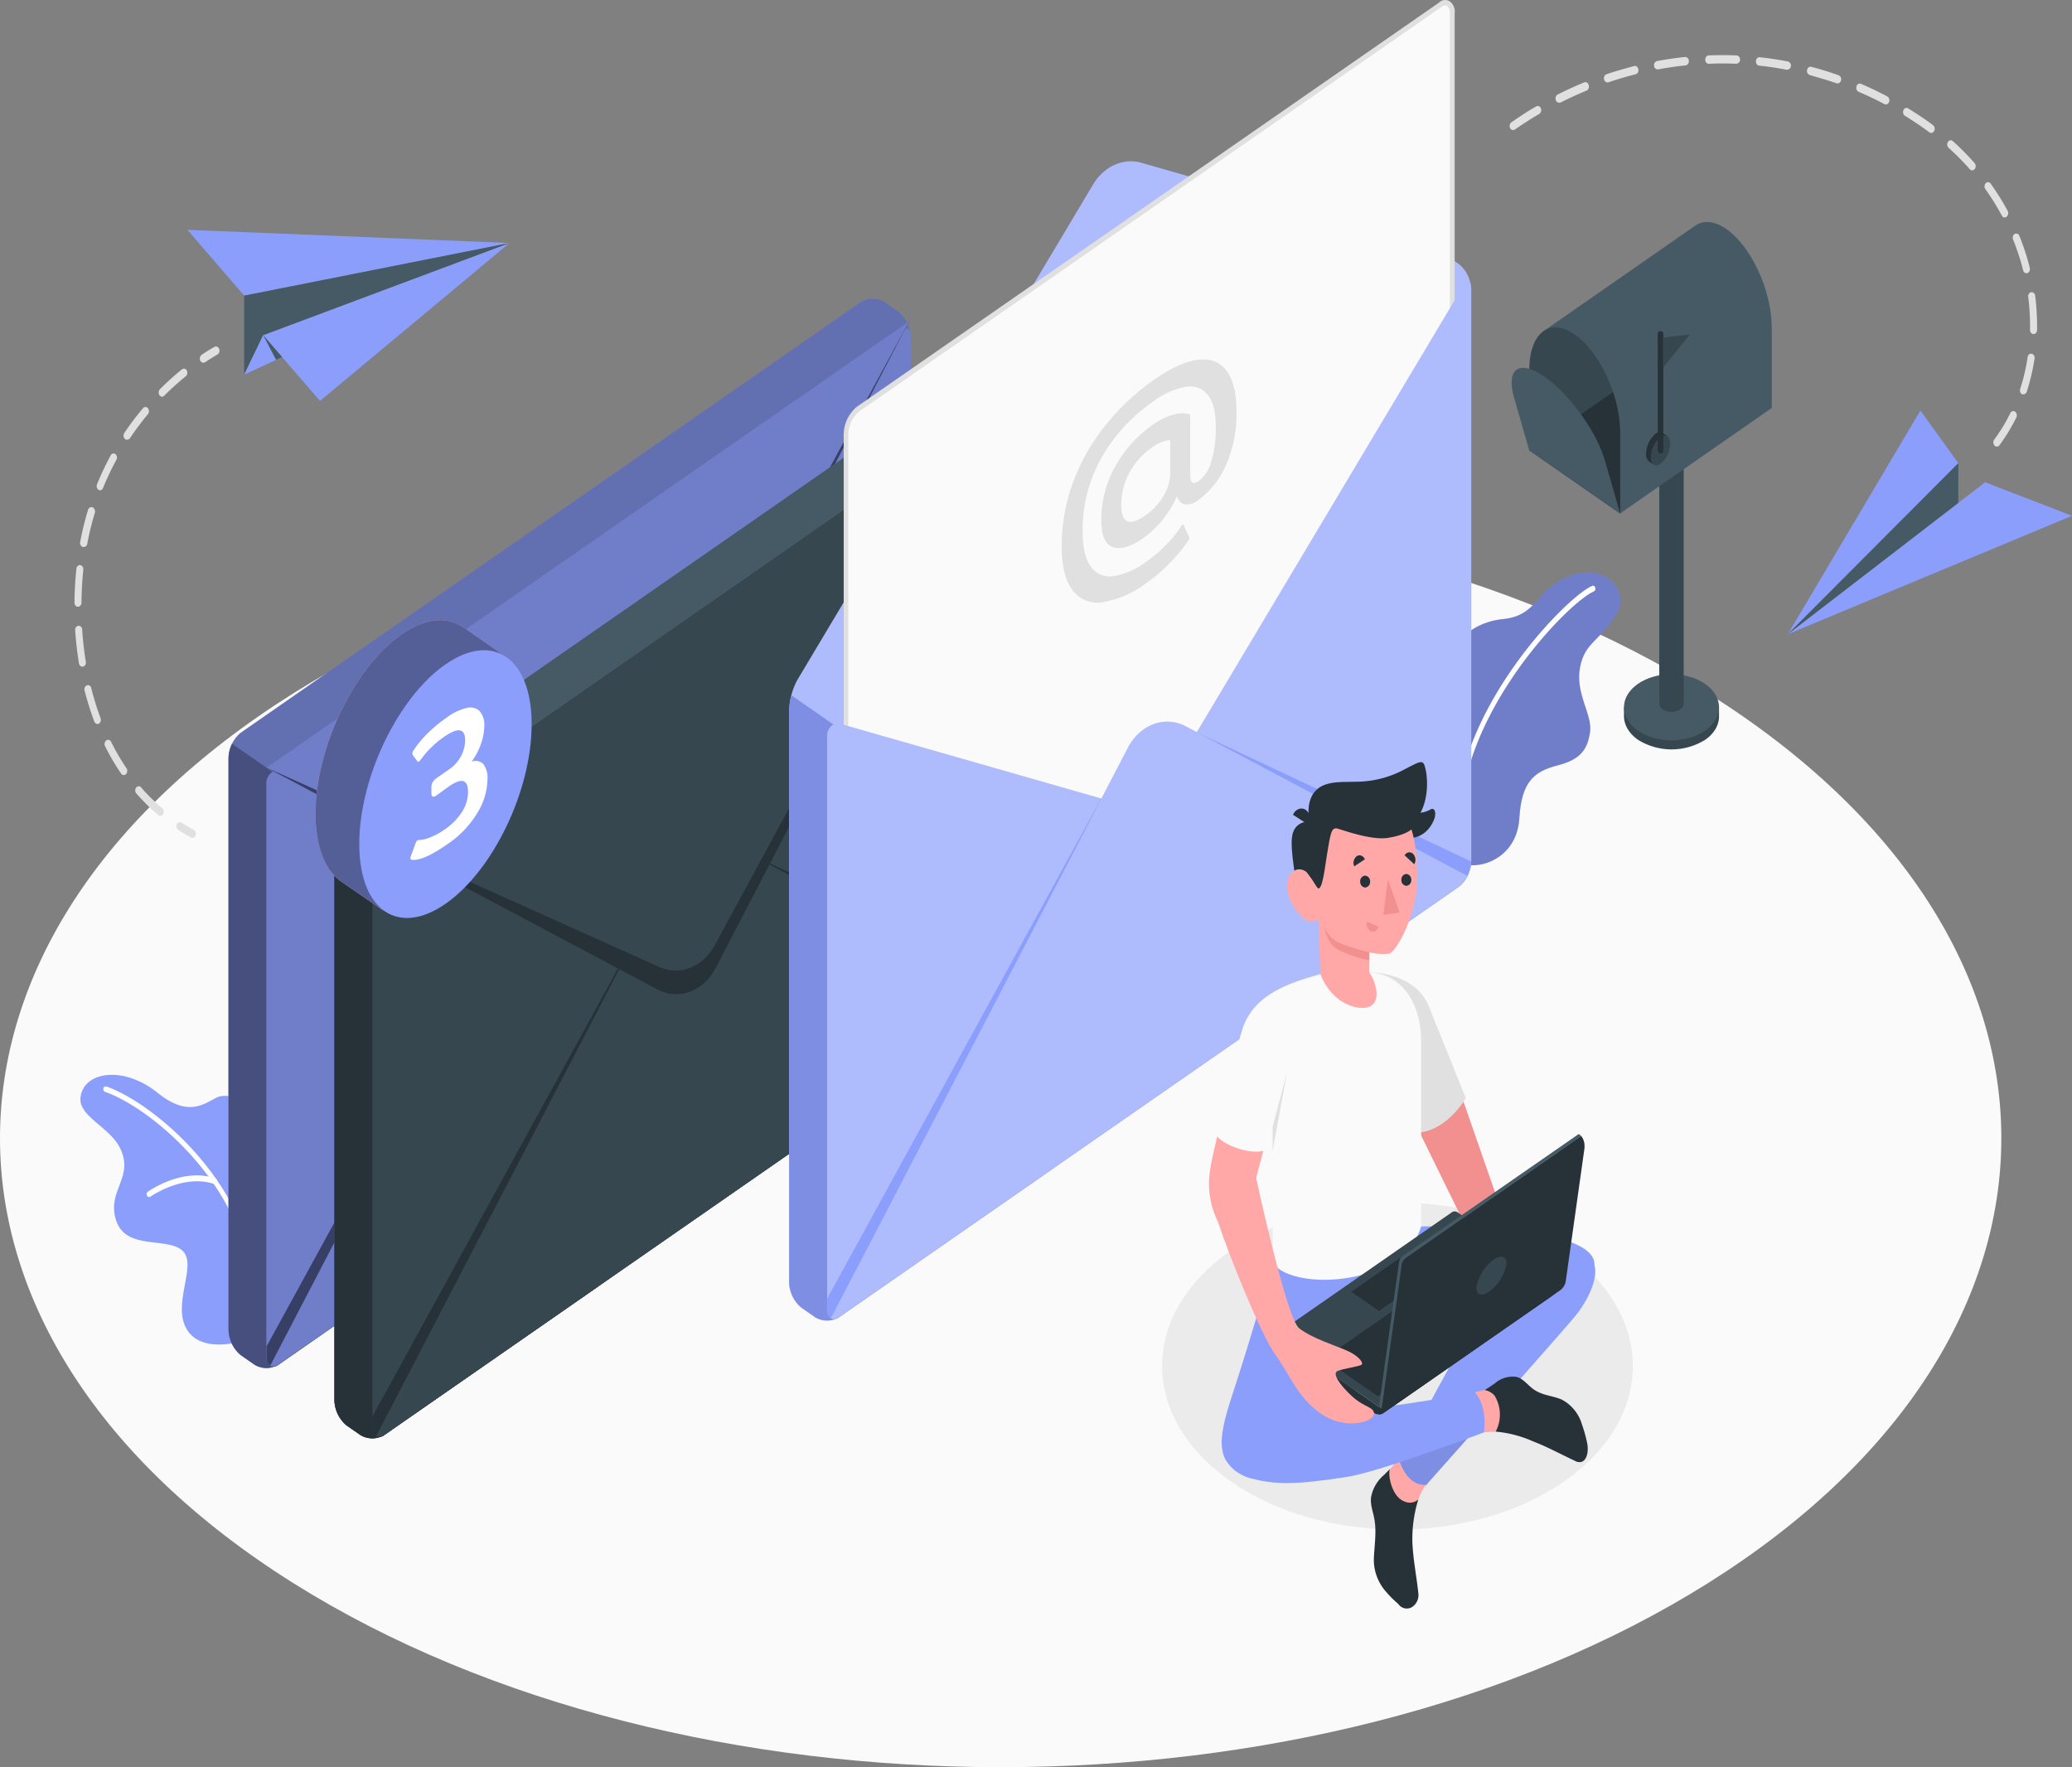 <svg xmlns="http://www.w3.org/2000/svg" width="783.045" height="667.851" viewBox="0 0 783.045 667.851">
  <rect x="0" y="0" width="783.045" height="667.851" fill="#808080" stroke="none"/>
  <g id="Mail_sent-amico" data-name="Mail sent-amico" transform="translate(-27.881 -92.305)">
    <g id="freepik--Floor--inject-26" transform="translate(27.881 284.758)">
      <path id="Path_1422" data-name="Path 1422" d="M138.645,588.832c147.694,92.825,387.135,92.825,534.811,0s147.694-243.335,0-336.16-387.135-92.825-534.811,0S-9.049,496.006,138.645,588.832Z" transform="translate(-27.881 -183.052)" fill="#fafafa"/>
    </g>
    <g id="freepik--Shadow--inject-26" transform="translate(467.078 546.769)">
      <path id="Path_1423" data-name="Path 1423" d="M303.1,324.691c-34.742,24.113-34.742,63.241,0,87.375s91.042,24.134,125.784,0,34.725-63.262,0-87.375S337.829,300.557,303.1,324.691Z" transform="translate(-277.048 -306.599)" fill="#ebebeb"/>
    </g>
    <g id="freepik--paper-planes--inject-26" transform="translate(56.028 113.144)">
      <path id="Path_1424" data-name="Path 1424" d="M84.31,170.433l93.069-34.823-71.6,59.678Z" transform="translate(-12.992 -64.61)" fill="#8c9efc"/>
      <path id="Path_1425" data-name="Path 1425" d="M189.772,138.244,89.529,158.136,68.06,133.26Z" transform="translate(-25.385 -67.244)" fill="#8c9efc"/>
      <path id="Path_1426" data-name="Path 1426" d="M80.24,155.5v29.839l7.174-14.909,93.069-34.823Z" transform="translate(-16.096 -64.61)" fill="#455a64"/>
      <path id="Path_1427" data-name="Path 1427" d="M80.24,166.939l14.33-6.617-7.156-8.292Z" transform="translate(-16.096 -46.207)" fill="#8c9efc"/>
      <path id="Path_1428" data-name="Path 1428" d="M84.31,152.03l7.156,8.292-2.291,1.039Z" transform="translate(-12.992 -46.207)" fill="#455a64"/>
      <path id="Path_1429" data-name="Path 1429" d="M72.073,160.179a1.384,1.384,0,0,1-1.3-1.187,1.728,1.728,0,0,1,.651-1.8,52.928,52.928,0,0,1,4.777-2.948,1.135,1.135,0,0,1,1.357.071,1.72,1.72,0,0,1,.589,1.472,1.6,1.6,0,0,1-.8,1.32c-1.534.891-3.1,1.845-4.636,2.884A1.225,1.225,0,0,1,72.073,160.179Z" transform="translate(-23.352 -43.943)" fill="#e0e0e0"/>
      <path id="Path_1430" data-name="Path 1430" d="M76.3,327.025a1.17,1.17,0,0,1-.758-.276,76.988,76.988,0,0,1-8.126-8.017,1.735,1.735,0,0,1-.585-1.593,1.512,1.512,0,0,1,.978-1.283,1.207,1.207,0,0,1,1.369.564,73.181,73.181,0,0,0,7.844,7.72,1.779,1.779,0,0,1,.489,1.783,1.37,1.37,0,0,1-1.264,1.1ZM62.482,311.586a1.229,1.229,0,0,1-1.022-.573,88.8,88.8,0,0,1-6.046-10.328,1.793,1.793,0,0,1,.449-2.2,1.209,1.209,0,0,1,1.824.541A86.813,86.813,0,0,0,63.5,309a1.822,1.822,0,0,1-.176,2.227A1.145,1.145,0,0,1,62.482,311.586Zm-9.924-19.3a1.33,1.33,0,0,1-1.216-.933,112.864,112.864,0,0,1-3.7-11.812,1.65,1.65,0,0,1,.9-1.878,1.277,1.277,0,0,1,1.621.945,110.021,110.021,0,0,0,3.525,11.431,1.889,1.889,0,0,1,.042,1.224,1.511,1.511,0,0,1-.694.9,1.061,1.061,0,0,1-.476.127Zm-5.729-21.653a1.417,1.417,0,0,1-1.287-1.294q-1.009-6.181-1.428-12.47a1.533,1.533,0,0,1,1.216-1.718,1.428,1.428,0,0,1,1.428,1.463q.389,6.1,1.375,12.11a1.835,1.835,0,0,1-.193,1.2,1.315,1.315,0,0,1-.847.669Zm-1.675-22.65h0a1.208,1.208,0,0,1-.935-.475,1.755,1.755,0,0,1-.369-1.137q.062-6.3.705-12.555a1.637,1.637,0,0,1,.76-1.422,1.146,1.146,0,0,1,1.395.2,1.784,1.784,0,0,1,.454,1.6q-.611,6.081-.67,12.215a1.466,1.466,0,0,1-1.34,1.569Zm2.15-22.586a.736.736,0,0,1-.3,0,1.617,1.617,0,0,1-1-1.887,114.9,114.9,0,0,1,2.961-12.11,1.52,1.52,0,0,1,.709-.938,1.119,1.119,0,0,1,1.054-.016,1.472,1.472,0,0,1,.772.857,1.915,1.915,0,0,1,.021,1.264,111.576,111.576,0,0,0-2.856,11.707,1.356,1.356,0,0,1-1.357,1.124Zm6.275-21.42a.949.949,0,0,1-.582-.17,1.5,1.5,0,0,1-.68-.9,1.862,1.862,0,0,1,.063-1.217,109.477,109.477,0,0,1,5.182-10.964,1.189,1.189,0,0,1,1.763-.445,1.773,1.773,0,0,1,.388,2.121A102.788,102.788,0,0,0,54.691,203a1.353,1.353,0,0,1-1.11.976Zm10.135-19.087a1.142,1.142,0,0,1-.811-.339,1.693,1.693,0,0,1-.5-1.071,1.825,1.825,0,0,1,.284-1.177,107.92,107.92,0,0,1,7.051-9.353,1.171,1.171,0,0,1,1.868,0,1.827,1.827,0,0,1,0,2.248,109.332,109.332,0,0,0-6.8,9.1,1.2,1.2,0,0,1-1.093.509ZM76.971,168.6a1.233,1.233,0,0,1-1-.573,1.848,1.848,0,0,1,.159-2.248,107.693,107.693,0,0,1,8.373-7.55,1.187,1.187,0,0,1,1.763.424,1.826,1.826,0,0,1-.353,2.227,102.324,102.324,0,0,0-8.161,7.359,1.252,1.252,0,0,1-.776.36Z" transform="translate(-43.85 -39.517)" fill="#e0e0e0"/>
      <path id="Path_1431" data-name="Path 1431" d="M71.76,244.762a1.064,1.064,0,0,1-.546-.148c-1.639-.891-3.261-1.845-4.812-2.863a1.738,1.738,0,0,1-.546-2.121,1.219,1.219,0,0,1,1.763-.657c1.516.976,3.085,1.909,4.671,2.778a1.7,1.7,0,0,1,.734,1.779,1.408,1.408,0,0,1-1.281,1.254Z" transform="translate(-27.182 51.038)" fill="#e0e0e0"/>
      <path id="Path_1432" data-name="Path 1432" d="M411.19,235.67l74.561-57.43,32.839,12.682Z" transform="translate(236.309 -16.832)" fill="#8c9efc"/>
      <path id="Path_1433" data-name="Path 1433" d="M411.19,249.993l64.443-64.64L461.3,165.46Z" transform="translate(236.309 -31.155)" fill="#8c9efc"/>
      <path id="Path_1434" data-name="Path 1434" d="M475.633,174.84v14.994L411.19,239.481Z" transform="translate(236.309 -20.643)" fill="#455a64"/>
      <path id="Path_1435" data-name="Path 1435" d="M535.664,250.072a1.16,1.16,0,0,1-.864-.4,1.85,1.85,0,0,1-.123-2.248,63.672,63.672,0,0,0,6.081-9.989,1.212,1.212,0,0,1,1.816-.573,1.786,1.786,0,0,1,.476,2.184,69.579,69.579,0,0,1-6.381,10.5A1.233,1.233,0,0,1,535.664,250.072Zm10.082-19.765a1.265,1.265,0,0,1-.476,0,1.471,1.471,0,0,1-.747-.87,1.89,1.89,0,0,1,.007-1.251,74.823,74.823,0,0,0,2.785-11.94,1.366,1.366,0,0,1,1.542-1.283,1.6,1.6,0,0,1,1.066,1.856,79.59,79.59,0,0,1-2.944,12.512,1.322,1.322,0,0,1-1.234.976Zm3.772-22.756h0a1.213,1.213,0,0,1-.924-.482,1.758,1.758,0,0,1-.363-1.13v-1.654a84.969,84.969,0,0,0-.705-10.752,1.6,1.6,0,0,1,1.111-1.824,1.414,1.414,0,0,1,1.516,1.336,89.356,89.356,0,0,1,.723,11.24V206a1.477,1.477,0,0,1-1.357,1.548Zm-2.662-22.989a1.367,1.367,0,0,1-1.251-1.145,90.583,90.583,0,0,0-3.79-11.6,1.863,1.863,0,0,1-.063-1.217,1.5,1.5,0,0,1,.68-.9,1.233,1.233,0,0,1,1.763.742,91.288,91.288,0,0,1,3.931,12.067,1.857,1.857,0,0,1-.1,1.208,1.385,1.385,0,0,1-.784.764A.857.857,0,0,1,546.857,184.562ZM538.678,163.5a1.256,1.256,0,0,1-1.11-.742,95.741,95.741,0,0,0-6.222-9.989,1.809,1.809,0,0,1-.318-1.159,1.72,1.72,0,0,1,.459-1.089,1.171,1.171,0,0,1,.955-.38,1.247,1.247,0,0,1,.9.55,97.559,97.559,0,0,1,6.451,10.349,1.852,1.852,0,0,1-.388,2.121,1.241,1.241,0,0,1-.723.318ZM526.34,145.668a1.186,1.186,0,0,1-.9-.445,102.926,102.926,0,0,0-7.985-8.059,1.812,1.812,0,0,1-.265-2.227,1.182,1.182,0,0,1,1.851-.318,102.259,102.259,0,0,1,8.214,8.292,1.823,1.823,0,0,1,.329,1.757,1.344,1.344,0,0,1-1.245,1Zm-15.458-14.124a1.168,1.168,0,0,1-.705-.255c-1.2-.891-2.45-1.781-3.719-2.651-1.763-1.188-3.525-2.375-5.394-3.5a1.591,1.591,0,0,1-.826-1.347,1.7,1.7,0,0,1,.633-1.49,1.136,1.136,0,0,1,1.391.017c1.851,1.145,3.7,2.333,5.5,3.563,1.3.869,2.573,1.781,3.807,2.715a1.789,1.789,0,0,1,.441,2.121A1.35,1.35,0,0,1,510.881,131.543Zm-158.023-1.082a1.321,1.321,0,0,1-1.146-.806,1.755,1.755,0,0,1,.476-2.121c3.067-2.121,6.222-4.242,9.413-6.023a1.229,1.229,0,0,1,1.763.721,1.772,1.772,0,0,1-.617,2.121c-3.138,1.845-6.24,3.817-9.254,5.917a1.073,1.073,0,0,1-.635.148ZM493.7,120.77a1.006,1.006,0,0,1-.529-.148c-3.173-1.675-6.451-3.245-9.73-4.644a1.7,1.7,0,0,1-.8-2.047,1.283,1.283,0,0,1,1.7-.965c3.331,1.442,6.663,3.033,9.906,4.75a1.684,1.684,0,0,1,.775,1.8,1.4,1.4,0,0,1-1.322,1.255Zm-123.475-.657a1.326,1.326,0,0,1-1.216-.976,1.89,1.89,0,0,1-.021-1.24,1.488,1.488,0,0,1,.726-.881c3.261-1.654,6.61-3.181,9.959-4.56a1.119,1.119,0,0,1,1.058.024,1.528,1.528,0,0,1,.7.951,1.94,1.94,0,0,1-.042,1.271,1.481,1.481,0,0,1-.787.85c-3.3,1.357-6.61,2.863-9.8,4.475a1.166,1.166,0,0,1-.582.042ZM475.5,112.775a1.117,1.117,0,0,1-.37,0c-3.331-1.166-6.751-2.121-10.153-3.118a1.621,1.621,0,0,1-1.014-1.9,1.347,1.347,0,0,1,1.578-1.219c3.525.912,6.945,1.993,10.329,3.181a1.622,1.622,0,0,1,.939,1.752,1.429,1.429,0,0,1-1.309,1.366Zm-86.988-.318a1.387,1.387,0,0,1-1.269-1.166,1.855,1.855,0,0,1,.111-1.2,1.377,1.377,0,0,1,.788-.75c3.4-1.145,6.892-2.121,10.364-3.054a1.175,1.175,0,0,1,1.355.413,1.834,1.834,0,0,1,.29,1.645,1.4,1.4,0,0,1-1.1,1.039c-3.42.869-6.839,1.887-10.188,3.011Zm68.092-4.793h-.264c-3.437-.657-6.945-1.188-10.4-1.569a1.324,1.324,0,0,1-1.169-.882,1.864,1.864,0,0,1,.12-1.654,1.228,1.228,0,0,1,1.278-.625q5.288.573,10.576,1.591a1.6,1.6,0,0,1,1.093,1.824,1.419,1.419,0,0,1-1.234,1.251Zm-49.161-.148a1.423,1.423,0,0,1-1.3-1.336,1.6,1.6,0,0,1,1.11-1.824c3.525-.636,7.051-1.166,10.576-1.527a1.425,1.425,0,0,1,1.437,1.453,1.538,1.538,0,0,1-1.207,1.728c-3.525.361-6.963.848-10.4,1.506Zm29.877-2.121h0c-3.525-.148-7.051-.17-10.488,0a1.168,1.168,0,0,1-.949-.415,1.707,1.707,0,0,1-.408-1.112,1.763,1.763,0,0,1,.357-1.143,1.214,1.214,0,0,1,.93-.49c3.525-.148,7.051-.127,10.576,0a1.493,1.493,0,0,1,1.287,1.633,1.477,1.477,0,0,1-1.3,1.485Z" transform="translate(190.82 -102.131)" fill="#e0e0e0"/>
    </g>
    <g id="freepik--Mailbox--inject-26" transform="translate(599.144 176.199)">
      <path id="Path_1436" data-name="Path 1436" d="M411.983,226.513V223.12H411.3a12.335,12.335,0,0,0-4.565-5.387,23.9,23.9,0,0,0-25.418,0,12.334,12.334,0,0,0-4.565,5.387h-.687v3.287c0,3.245,1.763,6.511,5.288,8.992a24,24,0,0,0,25.418,0C410.256,233,412,229.737,411.983,226.513Z" transform="translate(-333.599 -39.726)" fill="#37474f"/>
      <ellipse id="Ellipse_12" data-name="Ellipse 12" cx="17.962" cy="12.491" rx="17.962" ry="12.491" transform="translate(42.461 170.903)" fill="#455a64"/>
      <path id="Path_1437" data-name="Path 1437" d="M383.63,169.3V271.838a2.805,2.805,0,0,0,1.34,2.269,6.166,6.166,0,0,0,6.539,0,2.775,2.775,0,0,0,1.357-2.269V169.3Z" transform="translate(-327.826 -89.907)" fill="#37474f"/>
      <path id="Path_1438" data-name="Path 1438" d="M427.744,134.507c-4.495-3.117-8.584-3.372-11.651-1.315h0L359,172.892l28.643,69.115,57.287-39.87V171.9C444.93,157.835,437.227,141.1,427.744,134.507Z" transform="translate(-346.611 -131.864)" fill="#455a64"/>
      <path id="Path_1439" data-name="Path 1439" d="M390.114,190.689v30.263l-34.354-23.88V166.83c0-14.061,7.685-20.1,17.168-13.509,6.081,4.242,11.422,12.6,14.471,21.759a50.588,50.588,0,0,1,2.715,15.609Z" transform="translate(-349.082 -110.808)" fill="#37474f"/>
      <path id="Path_1440" data-name="Path 1440" d="M390.114,177.779v30.263l-34.354-23.88L387.4,162.17A50.59,50.59,0,0,1,390.114,177.779Z" transform="translate(-349.082 -97.898)" fill="#263238"/>
      <path id="Path_1441" data-name="Path 1441" d="M387.275,192.977c-3.155-10.985-13.414-25.237-22.915-31.811s-14.613-3.033-11.457,7.953l5.729,19.893L393,212.89S390.448,203.962,387.275,192.977Z" transform="translate(-351.971 -102.726)" fill="#455a64"/>
      <path id="Path_1442" data-name="Path 1442" d="M388.94,170.925l-1.921-1.336h0a2.215,2.215,0,0,0-2.573.3A10.267,10.267,0,0,0,380.8,177.5a3.352,3.352,0,0,0,1.075,2.842h0l1.763,1.23.335-.657a3.2,3.2,0,0,0,1.04-.488,10.217,10.217,0,0,0,3.649-7.592,5.383,5.383,0,0,0-.123-1.124Z" transform="translate(-329.998 -89.9)" fill="#263238"/>
      <path id="Path_1443" data-name="Path 1443" d="M385.479,170.508a10.217,10.217,0,0,0-3.649,7.592c0,2.8,1.639,3.923,3.649,2.524a10.194,10.194,0,0,0,3.649-7.592C389.18,170.232,387.418,169.108,385.479,170.508Z" transform="translate(-329.199 -89.228)" fill="#37474f"/>
      <path id="Path_1444" data-name="Path 1444" d="M384.358,197.606a1.18,1.18,0,0,1-1.058-1.272V152.582a1.076,1.076,0,1,1,2.115,0v43.751a1.18,1.18,0,0,1-1.058,1.272Z" transform="translate(-328.078 -110.07)" fill="#263238"/>
      <path id="Path_1445" data-name="Path 1445" d="M384.44,153.055v11.41l10.171-12.555Z" transform="translate(-327.208 -109.397)" fill="#37474f"/>
    </g>
    <g id="freepik--Plants--inject-26" transform="translate(58.268 308.608)">
      <path id="Path_1446" data-name="Path 1446" d="M108.505,383.667c-.881.573-17.063,6.087-23.056-3.436s3.966-24.367-1.657-29.839-21.381,0-25.171-11.495,7.438-16.457,1.128-28.058c-3.984-7.317-15.124-11.346-14.613-18.154.74-9.946,15.97-12.724,29.26-1.972s19.5,1.93,23.708,1.209,13.308.869,13.026,18.684S108.505,383.667,108.505,383.667Z" transform="translate(-45.12 -93.948)" fill="#8c9efc"/>
      <path id="Path_1447" data-name="Path 1447" d="M105.838,356.108a.964.964,0,0,1-.881-.891c-4.636-33.932-37.3-61.353-54.29-67.249a.91.91,0,0,1-.533-.5,1.229,1.229,0,0,1-.067-.811.87.87,0,0,1,1.093-.721c17.362,6.044,50.782,34.229,55.542,68.946a1.055,1.055,0,0,1-.723,1.209Z" transform="translate(-41.378 -91.648)" fill="#fff"/>
      <path id="Path_1448" data-name="Path 1448" d="M60.215,309.923a.921.921,0,0,1-.857-.775,1.163,1.163,0,0,1,.4-1.2c.529-.382,13.114-9.225,25.488-5.09A1.13,1.13,0,0,1,85.9,304.2a.91.91,0,0,1-1.11.785c-11.669-3.9-24.008,4.772-24.131,4.857a.676.676,0,0,1-.441.085Z" transform="translate(-34.287 -73.859)" fill="#fff"/>
      <path id="Path_1449" data-name="Path 1449" d="M346.217,304.835c6.945,1.145,18.772-3.69,19.618-17.6s5.623-17.687,14.383-19.956,11.334-5.938,12.339-12.555-5.658-14.527-3.79-24.495,8.108-9.946,14.242-21.207c3.931-7.253-4.125-18.323-17.539-13.573s-12.339,15.163-25.753,16.5S337.9,223.08,337.633,235.274,346.217,304.835,346.217,304.835Z" transform="translate(177.965 -194.299)" fill="#8c9efc"/>
      <path id="Path_1450" data-name="Path 1450" d="M346.217,304.835c6.945,1.145,18.772-3.69,19.618-17.6s5.623-17.687,14.383-19.956,11.334-5.938,12.339-12.555-5.658-14.527-3.79-24.495,8.108-9.946,14.242-21.207c3.931-7.253-4.125-18.323-17.539-13.573s-12.339,15.163-25.753,16.5S337.9,223.08,337.633,235.274,346.217,304.835,346.217,304.835Z" transform="translate(177.965 -194.299)" opacity="0.2"/>
      <path id="Path_1451" data-name="Path 1451" d="M341.411,275.483h-.106a1.072,1.072,0,0,1-.688-1.251c6.487-38.576,41.863-73.887,50.483-77.492a.9.9,0,0,1,1.172.71,1.179,1.179,0,0,1-.59,1.41c-8.426,3.52-42.991,38.173-49.355,75.9a.912.912,0,0,1-.917.721Z" transform="translate(180.232 -191.626)" fill="#fff"/>
    </g>
    <g id="freepik--Envelopes--inject-26" transform="translate(114.25 92.305)">
      <path id="Path_1452" data-name="Path 1452" d="M76.88,319.129a12.834,12.834,0,0,1,4.583-9.543L315.739,146.84a8.67,8.67,0,0,1,9.148,0l5.165,3.605a12.764,12.764,0,0,1,4.583,9.543V376.05a12.9,12.9,0,0,1-4.583,9.543L95.776,548.319a8.613,8.613,0,0,1-9.166,0l-5.147-3.584a12.88,12.88,0,0,1-4.583-9.543Z" transform="translate(-76.88 -32.648)" fill="#8c9efc"/>
      <path id="Path_1453" data-name="Path 1453" d="M76.88,319.129a12.834,12.834,0,0,1,4.583-9.543L315.739,146.84a8.67,8.67,0,0,1,9.148,0l5.165,3.605a12.764,12.764,0,0,1,4.583,9.543V376.05a12.9,12.9,0,0,1-4.583,9.543L95.776,548.319a8.613,8.613,0,0,1-9.166,0l-5.147-3.584a12.88,12.88,0,0,1-4.583-9.543Z" transform="translate(-76.88 -32.648)" opacity="0.3"/>
      <path id="Path_1454" data-name="Path 1454" d="M98.349,238.827l-20.13-14a13.009,13.009,0,0,0-1.34,5.429V446.321a12.879,12.879,0,0,0,4.583,9.543l5.147,3.584a8.613,8.613,0,0,0,9.166,0l2.573-1.781Z" transform="translate(-76.88 56.223)" fill="#8c9efc"/>
      <path id="Path_1455" data-name="Path 1455" d="M98.349,238.827l-20.13-14a13.009,13.009,0,0,0-1.34,5.429V446.321a12.879,12.879,0,0,0,4.583,9.543l5.147,3.584a8.613,8.613,0,0,0,9.166,0l2.573-1.781Z" transform="translate(-76.88 56.223)" opacity="0.5"/>
      <path id="Path_1456" data-name="Path 1456" d="M328.447,153.954V370.016a12.921,12.921,0,0,1-1.428,5.578,11.375,11.375,0,0,1-2.679,3.605l-.176.127-.3.233L89.587,542.284h0a2.806,2.806,0,0,1-3.12.424A4.081,4.081,0,0,1,85,539.188V323.041a5.251,5.251,0,0,1,1.511-4.062,3.463,3.463,0,0,1,3.636-.816l98.515,28.185,12.9,3.69a7.81,7.81,0,0,0,8.232-3.711l14.947-25.046L325.362,152.745C327.054,149.9,328.447,150.433,328.447,153.954Z" transform="translate(-70.692 -26.613)" fill="#8c9efc"/>
      <path id="Path_1457" data-name="Path 1457" d="M328.447,153.954V370.016a12.921,12.921,0,0,1-1.428,5.578,11.375,11.375,0,0,1-2.679,3.605l-.176.127-.3.233L89.587,542.284h0a2.806,2.806,0,0,1-3.12.424A4.081,4.081,0,0,1,85,539.188V323.041a5.251,5.251,0,0,1,1.511-4.062,3.463,3.463,0,0,1,3.636-.816l98.515,28.185,12.9,3.69a7.81,7.81,0,0,0,8.232-3.711l14.947-25.046L325.362,152.745C327.054,149.9,328.447,150.433,328.447,153.954Z" transform="translate(-70.692 -26.613)" opacity="0.2"/>
      <path id="Path_1458" data-name="Path 1458" d="M263.395,289.506l.3-.233.176-.127a11.375,11.375,0,0,0,2.679-3.605,12.834,12.834,0,0,0,1.428-5.493L164.28,231.27l69.449,78.892Z" transform="translate(-10.223 63.44)" fill="#8c9efc"/>
      <path id="Path_1459" data-name="Path 1459" d="M263.395,289.506l.3-.233.176-.127a11.375,11.375,0,0,0,2.679-3.605,12.834,12.834,0,0,0,1.428-5.493L164.28,231.27l69.449,78.892Z" transform="translate(-10.223 63.44)" opacity="0.6"/>
      <path id="Path_1460" data-name="Path 1460" d="M85.009,435.988a4.11,4.11,0,0,0,1.428,3.627,2.806,2.806,0,0,0,3.12-.424h0l80.695-56.221L188.671,243,85.009,432.319Z" transform="translate(-70.696 76.587)" fill="#8c9efc"/>
      <path id="Path_1461" data-name="Path 1461" d="M85.009,435.988a4.11,4.11,0,0,0,1.428,3.627,2.806,2.806,0,0,0,3.12-.424h0l80.695-56.221L188.671,243,85.009,432.319Z" transform="translate(-70.696 76.587)" opacity="0.6"/>
      <path id="Path_1462" data-name="Path 1462" d="M326.381,287.669a11.375,11.375,0,0,1-2.679,3.605l-.176.127L88.95,454.36h0a2.806,2.806,0,0,1-3.12.424l112.194-215.49c4.661-8.923,14.061-12.373,22.069-8.1Z" transform="translate(-70.054 61.311)" fill="#8c9efc"/>
      <path id="Path_1463" data-name="Path 1463" d="M326.381,287.669a11.375,11.375,0,0,1-2.679,3.605l-.176.127L88.95,454.36h0a2.806,2.806,0,0,1-3.12.424l112.194-215.49c4.661-8.923,14.061-12.373,22.069-8.1Z" transform="translate(-70.054 61.311)" opacity="0.2"/>
      <path id="Path_1464" data-name="Path 1464" d="M85,318.269l107.752,57.26c8.02,4.26,17.424.781,22.069-8.165L327.966,149.5Z" transform="translate(-70.687 -28.204)" fill="#8c9efc"/>
      <path id="Path_1465" data-name="Path 1465" d="M85,318.269l107.752,57.26c8.02,4.26,17.424.781,22.069-8.165L327.966,149.5Z" transform="translate(-70.687 -28.204)" opacity="0.6"/>
      <path id="Path_1466" data-name="Path 1466" d="M85,318.269l108.51,48.777c7.724,3.469,16.414.034,20.923-8.271L327.966,149.5Z" transform="translate(-70.687 -28.204)" fill="#8c9efc"/>
      <path id="Path_1467" data-name="Path 1467" d="M85,318.269l108.51,48.777c7.724,3.469,16.414.034,20.923-8.271L327.966,149.5Z" transform="translate(-70.687 -28.204)" opacity="0.2"/>
      <path id="Path_1468" data-name="Path 1468" d="M99.58,331.688a12.765,12.765,0,0,1,4.583-9.543L338.439,159.4a8.614,8.614,0,0,1,9.166,0l5.165,3.584a12.843,12.843,0,0,1,4.565,9.543V388.587a12.888,12.888,0,0,1-4.565,9.543L118.476,560.856a8.67,8.67,0,0,1-9.148,0l-5.165-3.584a12.9,12.9,0,0,1-4.583-9.543Z" transform="translate(-59.567 -18.591)" fill="#455a64"/>
      <path id="Path_1469" data-name="Path 1469" d="M99.58,331.688a12.765,12.765,0,0,1,4.583-9.543L338.439,159.4a8.614,8.614,0,0,1,9.166,0l5.165,3.584a12.843,12.843,0,0,1,4.565,9.543V388.587a12.888,12.888,0,0,1-4.565,9.543L118.476,560.856a8.67,8.67,0,0,1-9.148,0l-5.165-3.584a12.9,12.9,0,0,1-4.583-9.543Z" transform="translate(-59.567 -18.591)" fill="#455a64"/>
      <path id="Path_1470" data-name="Path 1470" d="M121.067,251.386,100.92,237.41a12.935,12.935,0,0,0-1.34,5.429v216a12.9,12.9,0,0,0,4.583,9.543l5.165,3.584a8.67,8.67,0,0,0,9.148,0l2.591-1.8Z" transform="translate(-59.567 70.322)" fill="#263238"/>
      <path id="Path_1471" data-name="Path 1471" d="M351.146,166.484V382.546a12.921,12.921,0,0,1-1.428,5.578,11.374,11.374,0,0,1-2.679,3.605l-.176.127-.3.233L112.287,554.815h0a2.806,2.806,0,0,1-3.12.424,4.109,4.109,0,0,1-1.428-3.626V335.572a5.251,5.251,0,0,1,1.511-4.062,3.463,3.463,0,0,1,3.636-.816L211.4,358.879l12.9,3.69a7.81,7.81,0,0,0,8.232-3.711l14.93-25.046L348.079,165.276C349.7,162.476,351.146,162.964,351.146,166.484Z" transform="translate(-53.361 -12.55)" fill="#37474f"/>
      <path id="Path_1472" data-name="Path 1472" d="M286.1,302.035l.3-.233.176-.127a11.374,11.374,0,0,0,2.679-3.605,12.892,12.892,0,0,0,1.41-5.472L186.99,243.82l69.431,78.849Z" transform="translate(7.097 77.506)" fill="#263238"/>
      <path id="Path_1473" data-name="Path 1473" d="M107.725,448.387a4.11,4.11,0,0,0,1.428,3.626,2.806,2.806,0,0,0,3.12-.424h0l80.66-56.03,18.42-139.97L107.69,444.761Z" transform="translate(-53.382 90.697)" fill="#263238"/>
      <path id="Path_1474" data-name="Path 1474" d="M349.074,300.215a11.374,11.374,0,0,1-2.679,3.605l-.176.127L111.66,466.906h0a2.806,2.806,0,0,1-3.12.424L220.716,251.862c4.65-8.938,14.053-12.408,22.069-8.144Z" transform="translate(-52.734 75.359)" fill="#37474f"/>
      <path id="Path_1475" data-name="Path 1475" d="M107.71,330.875l107.752,57.26c8.016,4.248,17.408.77,22.051-8.165L350.658,162Z" transform="translate(-53.367 -14.194)" fill="#263238"/>
      <path id="Path_1476" data-name="Path 1476" d="M107.71,330.875,216.2,379.653c7.729,3.481,16.43.044,20.941-8.271L350.658,162Z" transform="translate(-53.367 -14.194)" fill="#37474f"/>
      <path id="Path_1477" data-name="Path 1477" d="M197.07,544.682V328.62a26.576,26.576,0,0,1,3.085-11.516l111.736-187.2c4.17-7,11.441-10.263,18.4-8.271l105.073,30.051a40.084,40.084,0,0,1,9.73,4.666l5.165,3.584a12.911,12.911,0,0,1,4.565,9.543V385.541a12.957,12.957,0,0,1-4.565,9.543L215.966,557.81a8.627,8.627,0,0,1-9.148,0l-5.165-3.584a12.879,12.879,0,0,1-4.583-9.543Z" transform="translate(14.785 -60.08)" fill="#8c9efc"/>
      <path id="Path_1478" data-name="Path 1478" d="M197.07,544.682V328.62a26.576,26.576,0,0,1,3.085-11.516l111.736-187.2c4.17-7,11.441-10.263,18.4-8.271l105.073,30.051a40.084,40.084,0,0,1,9.73,4.666l5.165,3.584a12.911,12.911,0,0,1,4.565,9.543V385.541a12.957,12.957,0,0,1-4.565,9.543L215.966,557.81a8.627,8.627,0,0,1-9.148,0l-5.165-3.584a12.879,12.879,0,0,1-4.583-9.543Z" transform="translate(14.785 -60.08)" fill="#fff" opacity="0.3"/>
      <path id="Path_1479" data-name="Path 1479" d="M209.25,255.827v275.7c0,3.5,2.062,4.941,4.583,3.181L433.8,382.011a12.81,12.81,0,0,0,4.583-9.543V96.77c0-3.52-2.045-4.941-4.583-3.181L213.833,246.283a12.833,12.833,0,0,0-4.583,9.543Z" transform="translate(24.074 -91.712)" fill="#fafafa"/>
      <path id="Path_1480" data-name="Path 1480" d="M212.163,537.143a2.814,2.814,0,0,1-1.622-.509,5.216,5.216,0,0,1-1.763-4.475v-275.7a13.929,13.929,0,0,1,5.024-10.477L433.765,93.291a3.164,3.164,0,0,1,4.133-.4,4.739,4.739,0,0,1,1.772,4.509V373.1a13.856,13.856,0,0,1-5.024,10.455L214.683,536.252a4.427,4.427,0,0,1-2.521.891ZM436.215,94.373a3,3,0,0,0-1.6.615l-219.963,152.8a11.811,11.811,0,0,0-4.142,8.631v275.7a2.57,2.57,0,0,0,.916,2.621,1.714,1.714,0,0,0,2.345-.352L433.73,381.692a11.788,11.788,0,0,0,4.142-8.632V97.363a3.261,3.261,0,0,0-.9-2.651A1.371,1.371,0,0,0,436.215,94.373Z" transform="translate(23.7 -92.305)" fill="#e0e0e0"/>
      <path id="Path_1481" data-name="Path 1481" d="M213.79,227.238,197.926,216.21a23.915,23.915,0,0,0-.846,5.768V438.041a12.879,12.879,0,0,0,4.583,9.543l5.147,3.584a8.585,8.585,0,0,0,9.148,0l2.2-1.506Z" transform="translate(14.793 46.562)" fill="#8c9efc"/>
      <g id="Group_147" data-name="Group 147" transform="translate(211.873 262.772)" opacity="0.1">
        <path id="Path_1482" data-name="Path 1482" d="M213.79,227.238,197.926,216.21a23.915,23.915,0,0,0-.846,5.768V438.041a12.879,12.879,0,0,0,4.583,9.543l5.147,3.584a8.585,8.585,0,0,0,9.148,0l2.2-1.506Z" transform="translate(-197.08 -216.21)"/>
      </g>
      <path id="Path_1483" data-name="Path 1483" d="M448.636,145.484V361.546a12.922,12.922,0,0,1-1.428,5.578,11.375,11.375,0,0,1-2.679,3.605l-.176.127-.3.233L209.777,533.815h0a2.806,2.806,0,0,1-3.12.424,4.109,4.109,0,0,1-1.428-3.626V314.572a5.251,5.251,0,0,1,1.511-4.062,3.463,3.463,0,0,1,3.636-.816l98.463,28.185,12.9,3.69a7.809,7.809,0,0,0,8.249-3.711l14.947-25.046L445.551,144.276C447.243,141.476,448.636,141.964,448.636,145.484Z" transform="translate(20.992 -36.085)" fill="#8c9efc"/>
      <path id="Path_1484" data-name="Path 1484" d="M448.636,145.484V361.546a12.922,12.922,0,0,1-1.428,5.578,11.375,11.375,0,0,1-2.679,3.605l-.176.127-.3.233L209.777,533.815h0a2.806,2.806,0,0,1-3.12.424,4.109,4.109,0,0,1-1.428-3.626V314.572a5.251,5.251,0,0,1,1.511-4.062,3.463,3.463,0,0,1,3.636-.816l98.463,28.185,12.9,3.69a7.809,7.809,0,0,0,8.249-3.711l14.947-25.046L445.551,144.276C447.243,141.476,448.636,141.964,448.636,145.484Z" transform="translate(20.992 -36.085)" fill="#fff" opacity="0.3"/>
      <path id="Path_1485" data-name="Path 1485" d="M383.595,281.046l.3-.233.176-.127a11.375,11.375,0,0,0,2.679-3.605,12.969,12.969,0,0,0,1.41-5.493L284.48,222.81l69.431,78.871Z" transform="translate(81.45 53.959)" fill="#8c9efc"/>
      <path id="Path_1486" data-name="Path 1486" d="M205.215,427.387a4.11,4.11,0,0,0,1.428,3.626,2.806,2.806,0,0,0,3.12-.424h0l80.66-56.03,18.42-139.97L205.18,423.761Z" transform="translate(20.97 67.161)" fill="#8c9efc"/>
      <path id="Path_1487" data-name="Path 1487" d="M446.581,279.211a11.374,11.374,0,0,1-2.679,3.605l-.176.127L209.15,445.9h0a2.806,2.806,0,0,1-3.12.424L318.206,230.858c4.649-8.927,14.04-12.4,22.051-8.144Z" transform="translate(21.619 51.827)" fill="#8c9efc"/>
      <path id="Path_1488" data-name="Path 1488" d="M446.581,279.211a11.374,11.374,0,0,1-2.679,3.605l-.176.127L209.15,445.9h0a2.806,2.806,0,0,1-3.12.424L318.206,230.858c4.649-8.927,14.04-12.4,22.051-8.144Z" transform="translate(21.619 51.827)" fill="#fff" opacity="0.3"/>
      <path id="Path_1489" data-name="Path 1489" d="M270.828,248.121a11.63,11.63,0,0,1-11.3-4.666c-2.679-3.584-4.019-9.119-4.019-16.563a69.207,69.207,0,0,1,4.389-24.346,75.629,75.629,0,0,1,12.092-21.208,88.1,88.1,0,0,1,18.332-17.263q9.924-6.871,16.939-7.613c4.706-.509,8.249.954,10.682,4.348s3.631,8.589,3.631,15.545a47.466,47.466,0,0,1-3.948,19.808,31.324,31.324,0,0,1-10.435,13.276,6.739,6.739,0,0,1-5.288,1.654,3.916,3.916,0,0,1-2.75-3.2,39.378,39.378,0,0,1-5.535,9.1,36.028,36.028,0,0,1-7.544,7.062c-4.794,3.266-8.619,4.242-11.44,3.118s-4.16-4.56-4.16-10.286a40.989,40.989,0,0,1,5.288-20.126,46.644,46.644,0,0,1,14.383-15.863,24.457,24.457,0,0,1,7.738-3.732,9.907,9.907,0,0,1,6.187,0v22.331c0,1.8.264,2.905.776,3.33s1.357.212,2.556-.615a13.725,13.725,0,0,0,4.671-7.444,43.58,43.58,0,0,0,1.675-12.873q0-8.356-3.032-12.152a8.461,8.461,0,0,0-8.3-3.054,28.643,28.643,0,0,0-12.109,5.429,64.684,64.684,0,0,0-19.654,21.207,55.678,55.678,0,0,0-7.227,28.015q0,9.14,3.12,13.339a8.73,8.73,0,0,0,8.6,3.563,28.259,28.259,0,0,0,12.339-5.45A51.59,51.59,0,0,0,294.8,226.6a44.148,44.148,0,0,0,5.764-7.083,3.457,3.457,0,0,1,.617-.721c.159-.106.317,0,.458.255l1.939,4.241a2.605,2.605,0,0,1,.159.53,2.279,2.279,0,0,1-.546,1.23,61.327,61.327,0,0,1-7.051,8.483,63.474,63.474,0,0,1-8.619,7.3,37.487,37.487,0,0,1-16.692,7.3Zm22.915-39.87a15.926,15.926,0,0,0,2.785-8.483V186.831a13.6,13.6,0,0,0-7.051,2.927,26.8,26.8,0,0,0-8.355,9.352,24.808,24.808,0,0,0-3.085,12.025c0,3.584.74,5.726,2.239,6.362s3.807,0,6.963-2.269a24.174,24.174,0,0,0,6.575-6.977Z" transform="translate(59.355 -20.511)" fill="#e0e0e0"/>
    </g>
    <g id="freepik--Notifications--inject-26" transform="translate(147.141 326.66)">
      <path id="Path_1490" data-name="Path 1490" d="M168.338,217.315l-17.186-11.982h-.123c-5.87-3.987-13.96-3.393-22.915,2.821-18,12.491-32.574,42.882-32.574,67.864,0,12.491,3.631,21.208,9.5,25.449h0l15.987,11.007,2.891-5.79a30.371,30.371,0,0,0,9.342-4.369c17.979-12.512,32.574-42.9,32.574-67.864a50.777,50.777,0,0,0-1.022-10.01Z" transform="translate(-95.54 -202.81)" fill="#f28f8f"/>
      <path id="Path_1491" data-name="Path 1491" d="M168.338,217.315l-17.186-11.982h-.123c-5.87-3.987-13.96-3.393-22.915,2.821-18,12.491-32.574,42.882-32.574,67.864,0,12.491,3.631,21.208,9.5,25.449h0l15.987,11.007,2.891-5.79a30.371,30.371,0,0,0,9.342-4.369c17.979-12.512,32.574-42.9,32.574-67.864a50.777,50.777,0,0,0-1.022-10.01Z" transform="translate(-95.54 -202.81)" fill="#8c9efc"/>
      <path id="Path_1492" data-name="Path 1492" d="M168.338,217.315l-17.186-11.982h-.123c-5.87-3.987-13.96-3.393-22.915,2.821-18,12.491-32.574,42.882-32.574,67.864,0,12.491,3.631,21.208,9.5,25.449h0l15.987,11.007,2.891-5.79a30.371,30.371,0,0,0,9.342-4.369c17.979-12.512,32.574-42.9,32.574-67.864a50.777,50.777,0,0,0-1.022-10.01Z" transform="translate(-95.54 -202.81)" opacity="0.4"/>
      <path id="Path_1493" data-name="Path 1493" d="M137.484,213.526c-18,12.512-32.574,42.9-32.574,67.864s14.577,35.12,32.574,22.628,32.574-42.882,32.574-67.864S155.481,201.035,137.484,213.526Z" transform="translate(-88.394 -196.795)" fill="#8c9efc"/>
      <path id="Path_1494" data-name="Path 1494" d="M116.391,275.954c-.335,0-.511-.233-.511-.594a3.775,3.775,0,0,1,.282-1.145l1.639-4.432a2.314,2.314,0,0,1,.617-1.1,1.718,1.718,0,0,1,.776-.212,13.556,13.556,0,0,0,4.3-1.039,25.57,25.57,0,0,0,5.288-2.927,23.019,23.019,0,0,0,6.7-6.829,14.217,14.217,0,0,0,2.168-7.4c0-4.687-2.38-5.366-7.139-2.121l-4.636,3.372c-.758.509-1.287.7-1.6.53s-.476-.679-.476-1.527v-1.76a4.248,4.248,0,0,1,.476-2.121,5.112,5.112,0,0,1,1.6-1.654l4.6-3.2a13.857,13.857,0,0,0,4.548-5.069,13.091,13.091,0,0,0,1.516-5.959q0-6.808-7.967-1.272a36.719,36.719,0,0,0-8.708,8.483,6.126,6.126,0,0,1-.776.87.457.457,0,0,1-.617-.17l-1.569-2.121a1.168,1.168,0,0,1-.282-.763,2.332,2.332,0,0,1,.494-1.294,37.993,37.993,0,0,1,5.288-6.362,54.232,54.232,0,0,1,7.245-5.981,20.7,20.7,0,0,1,7.491-3.584,5.126,5.126,0,0,1,4.883,1.166,7.866,7.866,0,0,1,1.763,5.662,20.32,20.32,0,0,1-1.269,6.765,24.638,24.638,0,0,1-3.525,6.7,4.128,4.128,0,0,1,4.512,1,8.617,8.617,0,0,1,1.5,5.556,25.162,25.162,0,0,1-3.913,12.937,37.3,37.3,0,0,1-11.07,11.579Q120.71,276.485,116.391,275.954Z" transform="translate(-80.027 -185.378)" fill="#fff"/>
    </g>
    <g id="freepik--Character--inject-26" transform="translate(484.789 380.338)">
      <path id="Path_1495" data-name="Path 1495" d="M325.986,356.544h0l.335-.361c.247-.254.511-.509.74-.785l.793-.933.793-.912a21,21,0,0,0,1.322-1.654l6.275,5.641,4.178,3.754a25.468,25.468,0,0,0-3.666,6.723s-1.251,2.439-5.5,1.209C326,367.763,325.175,358.474,325.986,356.544Z" transform="translate(-257.638 -89.397)" fill="#ffa8a7"/>
      <path id="Path_1496" data-name="Path 1496" d="M291.911,399.973c-4.794-6.7-.529-17.835,4.125-32.278,5.112-15.884,13.009-42.882,13.009-42.882l56.07-13.933s59.737-1.379,65.219,12.364c4.442,11.007-34.9,27.57-40.541,28.164l-34.531,2.184-3.631,2.121-24.254,36.922Z" transform="translate(-285.027 -135.412)" fill="#8c9efc"/>
      <path id="Path_1497" data-name="Path 1497" d="M366.152,329.146a165.276,165.276,0,0,0-12.145,16.966c-10.1,16.966-26.087,47.78-26.087,47.78s2.485,9.755,10.118,9.331c0,0,52.527-59.02,56.828-64.471,6.5-8.271,11.722-21.907.476-23.031S370.524,323.462,366.152,329.146Z" transform="translate(-255.959 -130.053)" fill="#8c9efc"/>
      <path id="Path_1498" data-name="Path 1498" d="M344.81,342.488s9.377-16.5,19.09-23.328c0,0-9.659,2.29-24.29,23.71Z" transform="translate(-247.043 -126.09)" fill="#8c9efc"/>
      <path id="Path_1499" data-name="Path 1499" d="M344.81,342.488s9.377-16.5,19.09-23.328c0,0-9.659,2.29-24.29,23.71Z" transform="translate(-247.043 -126.09)" opacity="0.1"/>
      <path id="Path_1500" data-name="Path 1500" d="M347.774,340.448l-3.684.848,3.42,15.206a39.942,39.942,0,0,1,4.46-.3,17.044,17.044,0,0,0,4.777-2.227l-.881-9.289-4.054-5.09Z" transform="translate(-243.627 -103.182)" fill="#ffa8a7"/>
      <path id="Path_1501" data-name="Path 1501" d="M375.264,346.256a15.541,15.541,0,0,1,7.72,9.458,54.494,54.494,0,0,1,1.921,6.871c.582,2.46.3,6.638-2.291,7.317a3.666,3.666,0,0,1-2.45-.53c-5.2-2.418-10.276-5.217-15.6-7.253a44.441,44.441,0,0,0-14.19-3.711,13.8,13.8,0,0,0-.423-13.594,6.415,6.415,0,0,0-3.772-2.121c1.34-.721,2.591-1.654,3.878-2.524a10.275,10.275,0,0,1,8.232-2.439c2.221.572,3.913,2.693,5.8,4.241C367.685,344.793,371.157,344.6,375.264,346.256Z" transform="translate(-242.033 -105.405)" fill="#263238"/>
      <path id="Path_1502" data-name="Path 1502" d="M299.242,352.287c4.636-1.718,12.039-3.245,34-4.6s52.016-7.3,52.016-7.3c5.112,5.917,3.42,15.206,3.42,15.206s-39.008,14.845-51.717,16.818c-20.235,3.139-27.216,2.905-36.346.551C290.359,370.314,283.89,357.95,299.242,352.287Z" transform="translate(-284.797 -102.296)" fill="#8c9efc"/>
      <path id="Path_1503" data-name="Path 1503" d="M348.624,286.65l16.5,47.441-11.81,8.738-22.7-46.254Z" transform="translate(-253.907 -162.526)" fill="#f28f8f"/>
      <path id="Path_1504" data-name="Path 1504" d="M321.47,265.57c9.025.127,18.949,4.072,22.368,12.576l14.1,34.992s-7.967,14.039-20.623,13.043Z" transform="translate(-260.878 -186.151)" fill="#e0e0e0"/>
      <path id="Path_1505" data-name="Path 1505" d="M287.686,311.211c.106-1.845,2.309-10.858,4.671-20.571l17.133,7.126-4.6,17.454L290.453,331.7a32.108,32.108,0,0,1-2.767-20.486Z" transform="translate(-287.095 -158.054)" fill="#ffa8a7"/>
      <path id="Path_1506" data-name="Path 1506" d="M328.3,266.227c-10.752,3.118-25.4,7.168-29.648,21.208s-10.329,38.831-10.329,38.831c2.362,4.92,15.318,8.992,19.812,6.15l2.115-8.483V375.51c8.408,11.007,49.883,8.186,56.07-13.933v-70.26c0-11.24-5.182-24.749-19.513-25.746Z" transform="translate(-286.16 -186.151)" fill="#fafafa"/>
      <path id="Path_1507" data-name="Path 1507" d="M300.73,303.9l5.394-20.423-5.394,29.563Z" transform="translate(-276.696 -166.078)" fill="#e0e0e0"/>
      <path id="Path_1508" data-name="Path 1508" d="M311.626,238.8a5.768,5.768,0,0,0-5.288,2.121c-2.274,2.8-1.763,7.974,0,19.85l7.051.954Z" transform="translate(-273.578 -216.221)" fill="#263238"/>
      <path id="Path_1509" data-name="Path 1509" d="M333.72,237.933a9.369,9.369,0,0,0,4.389-1.082c2.15-1.484,2.715,1.463,1.534,4.008-1.587,3.731-4.67,6.2-8.144,6.532,0-.361-2.009-6.6-2.009-6.6Z" transform="translate(-254.761 -218.785)" fill="#263238"/>
      <path id="Path_1510" data-name="Path 1510" d="M315.7,266.9c-1.04.742-2.538-1.654-3.825-3.287a4.117,4.117,0,0,0-4.124-1.785,4.766,4.766,0,0,0-3.438,3.269c-2.133,5.408,2.715,12.6,5.552,14.973a4.339,4.339,0,0,0,5.834.594l.74,20.677c2.553,6.731,7.744,11.471,13.819,12.619,10.082,1.633,8-8.377,4.689-13.276v-7.571a20.193,20.193,0,0,0,7.685.466c1.3-.424,4.442-4.984,6.469-10.095,2.274-5.726,6.064-15.906,2.7-33.147-3.631-18.493-20.147-19.087-29.965-11.6S315.7,266.9,315.7,266.9Z" transform="translate(-274.361 -221.264)" fill="#ffa8a7"/>
      <path id="Path_1511" data-name="Path 1511" d="M312.493,275.856c-.529,0-2.521-3.966-3.825-5.387-1.763-1.972.529-19.765.529-19.765s-1.763-6.765,1.763-11.24,10.435-3.733,15.476-3.945a38.794,38.794,0,0,0,17.979-4.347c7.156-3.733,7.685-4.242,8.567-.4s1.234,12.428-3.032,18.217l-2.327,4.56s-2.168,2.121-8.813,3.181-18.032-3.33-19.389-3.563c-1.939-.318-2.344,1.93-3.384,8.08C315.049,266.652,314.256,275.814,312.493,275.856Z" transform="translate(-271.15 -228.121)" fill="#263238"/>
      <path id="Path_1512" data-name="Path 1512" d="M311.42,242.819l-6.31-4.072a3.812,3.812,0,0,1,2.06-2.148,2.993,2.993,0,0,1,2.717.261,5.042,5.042,0,0,1,1.533,5.959Z" transform="translate(-273.355 -218.858)" fill="#263238"/>
      <path id="Path_1513" data-name="Path 1513" d="M328.866,267.088s-9.342-2.269-12.6-4.242a12.115,12.115,0,0,1-4.512-5.387,19.513,19.513,0,0,0,2.573,6.362c2.38,3.669,14.542,6.362,14.542,6.362Z" transform="translate(-268.291 -195.24)" fill="#f28f8f"/>
      <path id="Path_1514" data-name="Path 1514" d="M323.246,250.673a2.056,2.056,0,0,1-1.914,2.163,2.1,2.1,0,0,1-1.822-2.275,2.08,2.08,0,0,1,1.867-2.221,2.142,2.142,0,0,1,1.868,2.333Z" transform="translate(-262.372 -205.461)" fill="#263238"/>
      <path id="Path_1515" data-name="Path 1515" d="M322.362,246.241l-4.019,2.651a3.265,3.265,0,0,1,.934-3.839,1.9,1.9,0,0,1,1.753-.2,2.42,2.42,0,0,1,1.331,1.388Z" transform="translate(-263.462 -209.513)" fill="#263238"/>
      <path id="Path_1516" data-name="Path 1516" d="M321.06,256.54l4.283,1.951a2.619,2.619,0,0,1-1.157,1.586,1.912,1.912,0,0,1-1.752.11,3.091,3.091,0,0,1-1.375-3.648Z" transform="translate(-261.297 -196.271)" fill="#f28f8f"/>
      <path id="Path_1517" data-name="Path 1517" d="M332.679,248.711l-3.649-3.393a2.208,2.208,0,0,1,1.485-1.1,1.953,1.953,0,0,1,1.688.529A3.318,3.318,0,0,1,332.679,248.711Z" transform="translate(-255.112 -210.116)" fill="#263238"/>
      <path id="Path_1518" data-name="Path 1518" d="M332.076,250.373a2.056,2.056,0,0,1-1.914,2.162,2.1,2.1,0,0,1-1.822-2.275,2.08,2.08,0,0,1,1.867-2.221,2.142,2.142,0,0,1,1.868,2.333Z" transform="translate(-255.638 -205.798)" fill="#263238"/>
      <path id="Path_1519" data-name="Path 1519" d="M326.223,249.01l-1.763,13.4,6.169-.87Z" transform="translate(-258.598 -204.711)" fill="#f28f8f"/>
      <path id="Path_1520" data-name="Path 1520" d="M408.142,334.907l-37.985-26.382a1.885,1.885,0,0,0-2.186,0L301.36,354.8l39.061,27.23Z" transform="translate(-276.215 -138.401)" fill="#37474f"/>
      <path id="Path_1521" data-name="Path 1521" d="M332.182,370.628,311.7,356.419l59.9-41.609,20.588,14.145Z" transform="translate(-268.329 -130.965)" fill="#263238"/>
      <path id="Path_1522" data-name="Path 1522" d="M317.61,329.181l.388.254,10.03,6.977,17.856-12.406.37-.255-10.417-7.232Z" transform="translate(-263.822 -129.049)" fill="#263238"/>
      <path id="Path_1523" data-name="Path 1523" d="M317.83,329.166l10.03,6.977,17.856-12.406-10.047-6.977Z" transform="translate(-263.654 -128.78)" fill="#263238"/>
      <path id="Path_1524" data-name="Path 1524" d="M301.36,340.706v1.082a4.694,4.694,0,0,0,1.763,3.817l35.394,24.58a3.125,3.125,0,0,0,3.666,0l64.055-44.536A4.717,4.717,0,0,0,408,321.832V320.75l-67.581,47.187Z" transform="translate(-276.215 -124.308)" fill="#263238"/>
      <path id="Path_1525" data-name="Path 1525" d="M323.52,367.892v2.927a3.093,3.093,0,0,0,1.763-.594l64.055-44.536a4.717,4.717,0,0,0,1.763-3.817V320.79Z" transform="translate(-259.315 -124.263)" fill="#263238"/>
      <path id="Path_1526" data-name="Path 1526" d="M324.11,397.682a3.712,3.712,0,0,0,3.737-.361l63.773-44.3a5.249,5.249,0,0,0,2.1-3.648l7.051-50.071a7.268,7.268,0,0,0,0-.869,5.841,5.841,0,0,0-1.287-3.711l-66.276,46.041a3.909,3.909,0,0,0-1.551,2.693Z" transform="translate(-258.865 -153.481)" fill="#263238"/>
      <path id="Path_1527" data-name="Path 1527" d="M323.52,397.491l.441.3a5.985,5.985,0,0,0,.6.361l7.544-54.228a3.909,3.909,0,0,1,1.551-2.693l66.276-46.041a5.778,5.778,0,0,0-.881-.806l-66.4,46.041a3.943,3.943,0,0,0-1.569,2.693Z" transform="translate(-259.315 -153.862)" fill="#455a64"/>
      <path id="Path_1528" data-name="Path 1528" d="M344.507,327.313a16.862,16.862,0,0,1,6.434-9.946c3.085-2.121,5.2-1.166,4.742,2.121a16.862,16.862,0,0,1-6.434,9.946C346.164,331.661,344.049,330.579,344.507,327.313Z" transform="translate(-243.356 -129.365)" fill="#37474f"/>
      <path id="Path_1529" data-name="Path 1529" d="M303.436,305.609s11.44,53.019,16.269,56.815,13.819,6.574,18.12,8.483,6.257,4.517,5.517,5.238-6.945,1.506-9.1,2.418.635,5.09,5.394,9.522,8.813,4.029,8.285,6.977-11.14,5.9-20.094-.424-11.669-14.845-17.01-22.077S293.283,335.279,289,322.13c0,0,.405-24.431,7.051-22.883S303.436,305.609,303.436,305.609Z" transform="translate(-285.642 -148.486)" fill="#ffa8a7"/>
      <path id="Path_1530" data-name="Path 1530" d="M328.07,357.51c.811,2.354,3.613,8.844,9.853,8.483l15.335-17.263Z" transform="translate(-255.844 -92.949)" fill="#8c9efc"/>
      <path id="Path_1531" data-name="Path 1531" d="M328.07,357.51c.811,2.354,3.613,8.844,9.853,8.483l15.335-17.263Z" transform="translate(-255.844 -92.949)" opacity="0.1"/>
      <path id="Path_1532" data-name="Path 1532" d="M333.32,357.84a1.246,1.246,0,0,1,0,.233A1.246,1.246,0,0,0,333.32,357.84Z" transform="translate(-251.84 -82.739)" fill="#263238"/>
      <path id="Path_1533" data-name="Path 1533" d="M337.488,381.883a50.259,50.259,0,0,1,2.239-16.287h0a4.824,4.824,0,0,1-5.129.806c-5.129-1.845-6.416-10.455-5.605-12.322h0c-.74.785-1.516,1.527-2.274,2.29a14.338,14.338,0,0,0-4.847,8.377c-.353,2.693.687,5.344,1.2,8.017.987,5.09,0,10.392-.159,15.609a18.267,18.267,0,0,0,4.565,12.046,40.139,40.139,0,0,0,4.654,4.644,3.889,3.889,0,0,0,4.92,1.373,5.406,5.406,0,0,0,2.712-5.126C339.092,394.692,337.805,388.775,337.488,381.883Z" transform="translate(-260.627 -86.953)" fill="#263238"/>
      <path id="Path_1534" data-name="Path 1534" d="M334.549,356.35c-.476,1.082-.9,2.121-1.269,3.16C333.721,358.492,334.144,357.431,334.549,356.35Z" transform="translate(-251.871 -84.409)" fill="#37474f"/>
      <path id="Path_1535" data-name="Path 1535" d="M325.86,354.271h0l.335-.361Z" transform="translate(-257.53 -87.144)" fill="#37474f"/>
    </g>
  </g>
</svg>
